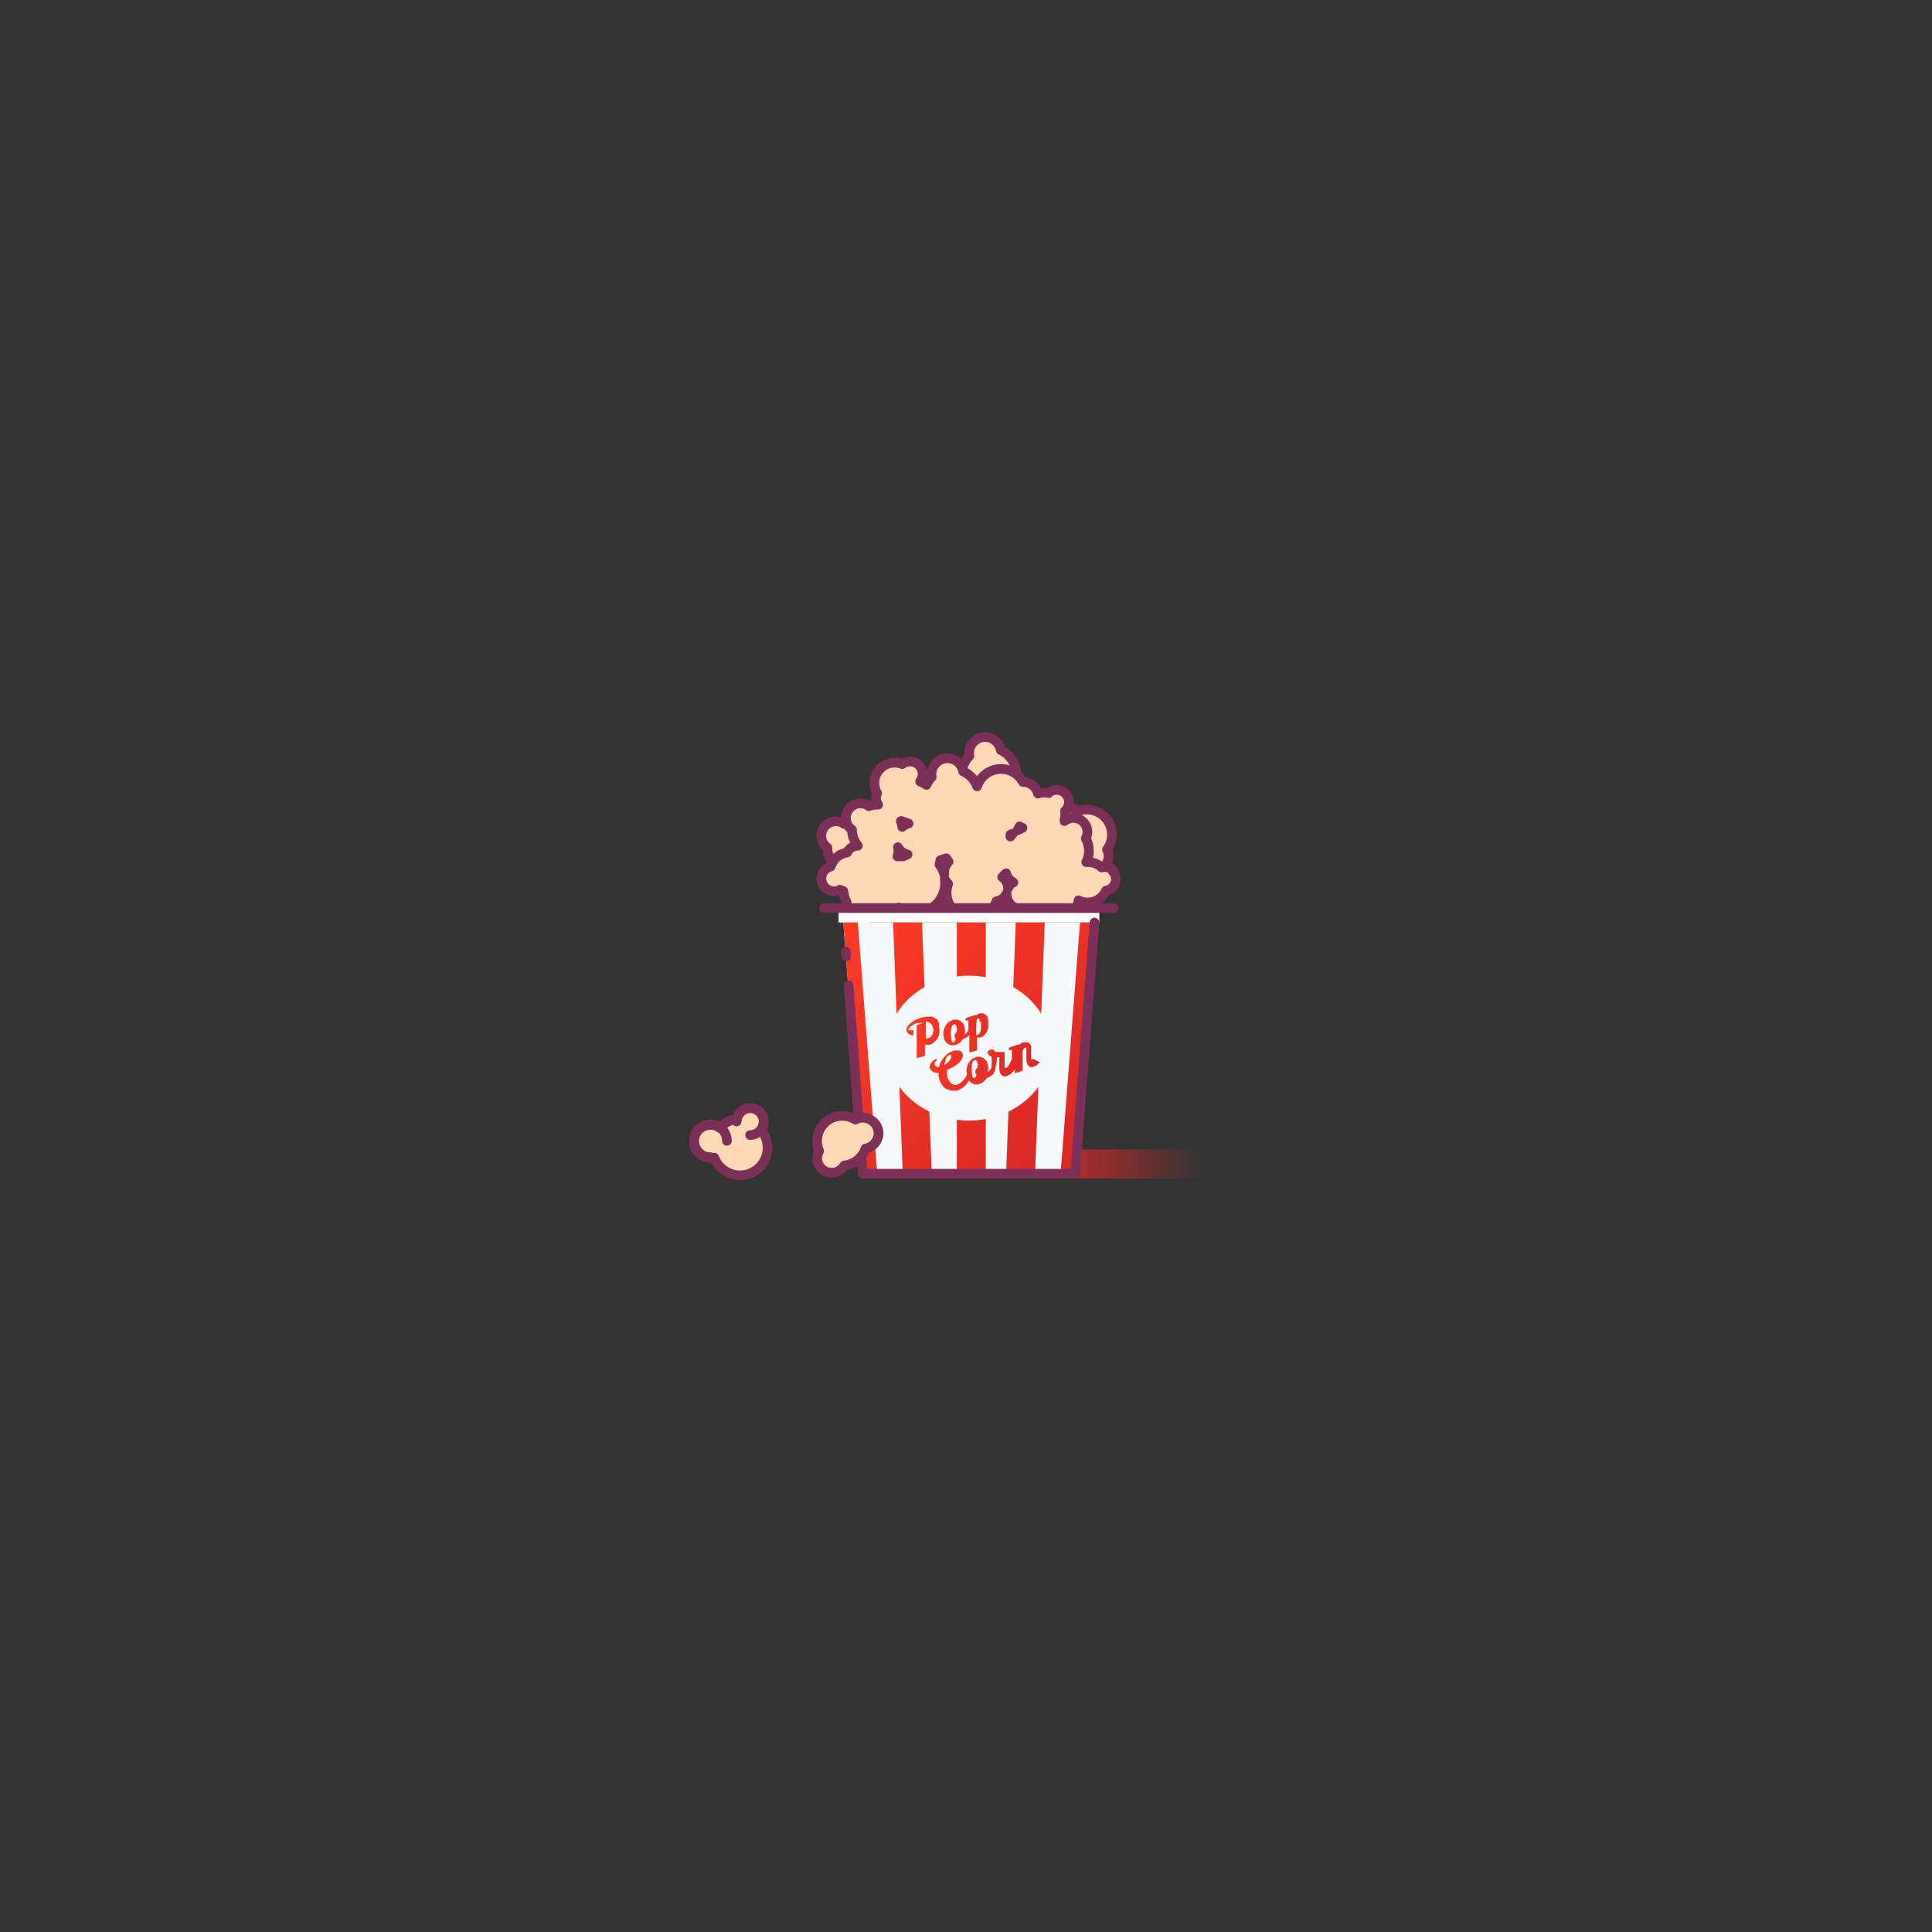 <svg id="Layer_1" data-name="Layer 1" xmlns="http://www.w3.org/2000/svg" xmlns:xlink="http://www.w3.org/1999/xlink" viewBox="0 0 400 400"><rect x="0" y="0" width="400" height="400" fill="#333333" stroke="none"/><defs><style>.cls-1{opacity:0.8;fill:url(#linear-gradient);}.cls-2{fill:#ffd9b5;}.cls-2,.cls-6{stroke:#7c2f57;stroke-linecap:round;stroke-linejoin:round;stroke-width:2px;}.cls-3{fill:#fff;}.cls-4{fill:#f7f9fb;}.cls-5{fill:url(#linear-gradient-2);}.cls-6{fill:none;}.cls-7{fill:url(#linear-gradient-3);}</style><linearGradient id="linear-gradient" x1="219.83" y1="241" x2="249.83" y2="241" gradientUnits="userSpaceOnUse"><stop offset="0" stop-color="#db2a26"/><stop offset="0.97" stop-color="#db2a26" stop-opacity="0"/></linearGradient><linearGradient id="linear-gradient-2" x1="181.33" y1="195.75" x2="219.93" y2="234.35" gradientUnits="userSpaceOnUse"><stop offset="0" stop-color="#f93a26"/><stop offset="1" stop-color="#db2a26"/></linearGradient><linearGradient id="linear-gradient-3" x1="187.7" y1="217.63" x2="214.66" y2="217.63" xlink:href="#linear-gradient-2"/></defs><title>Food Icons</title><rect class="cls-1" x="219.8" y="238" width="30" height="6"/><path class="cls-2" d="M226,180.5a3.3,3.3,0,0,0,3.5-3,3.2,3.2,0,0,0-.3-1.6,5.2,5.2,0,0,0-5.9-8,3,3,0,1,0-3.5,4.9,5.2,5.2,0,0,0,3.1,4.7A3.3,3.3,0,0,0,226,180.5Z"/><path class="cls-2" d="M177.5,183.2a3.3,3.3,0,0,0,3.5-3,3.2,3.2,0,0,0-.3-1.6,5.2,5.2,0,0,0-5.9-8,3,3,0,1,0-3.5,4.9,5.2,5.2,0,0,0,3.1,4.7A3.3,3.3,0,0,0,177.5,183.2Z"/><path class="cls-2" d="M199.5,167.1a3.6,3.6,0,0,0,5.1.4,3.6,3.6,0,0,0,1-1.4,5.7,5.7,0,0,0,1.6-10.8,3.3,3.3,0,1,0-6.5,1.2,5.7,5.7,0,0,0-1.2,6.1A3.6,3.6,0,0,0,199.5,167.1Z"/><path class="cls-2" d="M230.5,180.3a2.4,2.4,0,0,0-2.4-.7,4.2,4.2,0,0,0-3.2-1.1,5.3,5.3,0,0,0-.1-4.9,2.9,2.9,0,0,0-4.4-3.6v-.3a4.3,4.3,0,0,0,.1-1.8,2.5,2.5,0,1,0-3.4-3.7,4.3,4.3,0,0,0-2.2.1,3.2,3.2,0,0,0-3.1-2.4,5.2,5.2,0,0,0-9.5.9,5.5,5.5,0,0,0-2.9-3.1,3.3,3.3,0,1,0-6.5,1.2,5.7,5.7,0,0,0-1.1,1.6l-.3-.2-1-.5a2.6,2.6,0,0,0,.5-1.9,2.6,2.6,0,0,0-3-2.2,2.6,2.6,0,0,0-1.2.5,4.2,4.2,0,0,0-5.2,6,2.4,2.4,0,0,0,.2,2.4,5.2,5.2,0,0,0-1.9.3,3,3,0,1,0-3.5,4.9,5.2,5.2,0,0,0,1.2,3.3h-.1a2.4,2.4,0,0,0-2.1,1.4,4.2,4.2,0,0,0-3.4,2.9,2.6,2.6,0,1,0,1.9,4.8l.7.3a6.5,6.5,0,0,0,.7,2.3,3.8,3.8,0,1,0,6.8,3.4,6.5,6.5,0,0,0,4-2.3h0a6.1,6.1,0,0,0,9.5-5.9,3.3,3.3,0,0,0,.7,1,5.3,5.3,0,1,0,10,3.6,2.8,2.8,0,0,0,2.1-1.6,3.1,3.1,0,0,0,4,3.1,5.3,5.3,0,0,0,5.7.7,3.3,3.3,0,0,0,5.2-2.4,4.2,4.2,0,0,0,5.7-2,2.4,2.4,0,0,0,1.4-4Zm-43.7-9.2a5.1,5.1,0,0,0-.3-1.1h.2l1.4.5h0A3.3,3.3,0,0,0,186.8,171.2Zm-.6,6.2h-.4a3.2,3.2,0,0,0,.2-.9,3.1,3.1,0,0,0-.1-1l.5.7a3.2,3.2,0,0,0,1.5.8l-.9.4Zm24.6-5.6.3-.6.6.3-1,.5Zm-1.6,1.5v-.4l.5-.2ZM195.5,181a6.1,6.1,0,0,0-1-2,3.2,3.2,0,0,0,.2-.9l1.2-.4.5.7a3.2,3.2,0,0,0-.9,2.3Zm13.8,2a3.1,3.1,0,0,0-.6.9h0a2.8,2.8,0,0,0-1.2-2.3l.8-.8a3,3,0,0,0,1.5,1.9Z"/><rect class="cls-3" x="173.6" y="188" width="54" height="3"/><polygon class="cls-4" points="226.6 191 174.6 191 178.6 243 222.6 243 226.6 191"/><path class="cls-5" d="M198.1,191h6v52h-6Zm28.5,0h-3l-4,51.8,3,.2h0l4-52Zm-16.3,0-2,51.9h6l2-51.9h-6Zm-35.7,0,4,52,3-.2-4-51.8Zm13.3,0h-3l2,51.9h6l-2-51.9Z"/><line class="cls-6" x1="230.6" y1="188" x2="170.6" y2="188"/><line class="cls-6" x1="175.1" y1="197" x2="175.2" y2="198"/><polyline class="cls-6" points="175.7 204 178.6 243 222.6 243 226.6 191"/><path class="cls-4" d="M200.6,232c-9.4,0-17-6.7-17-15s7.6-15,17-15,17,6.7,17,15S210,232,200.6,232Z"/><path class="cls-2" d="M181.9,234.7a3.3,3.3,0,0,0-3.3-3.3,3.2,3.2,0,0,0-1.5.4,5.2,5.2,0,0,0-7.5,6.5,3,3,0,1,0,5.2,3,5.2,5.2,0,0,0,4.4-3.5A3.3,3.3,0,0,0,181.9,234.7Z"/><path class="cls-2" d="M157.6,233.9a2.8,2.8,0,1,0-5-2.2,5.7,5.7,0,0,0-3.6,1.8,3.4,3.4,0,1,0-1.8,6.2h.7a5.7,5.7,0,1,0,9.7-5.7Z"/><path class="cls-6" d="M147.1,239.6a3.4,3.4,0,1,1,3.4-3.4"/><path class="cls-6" d="M155.3,235a2.8,2.8,0,1,0-2.8-2.8"/><path class="cls-7" d="M194,211l-1-.5h-1.2l-1.2.2-1.2.5-1,.7-.6.8a1,1,0,0,0-.1.8q.2.7,1.4.9v-1.1h-1a.4.4,0,0,1,.1-.4l.4-.4.6-.4.7-.3h1.2l-1.3.5v.8q0,.3,0,.8v5.2l1.7-.5v-2.3h1a2.5,2.5,0,0,0,1-.6,3.1,3.1,0,0,0,.7-.9,3.3,3.3,0,0,0,.3-1.1,2.8,2.8,0,0,0-.1-1.1A2.4,2.4,0,0,0,194,211Zm-.8,2.4a2.2,2.2,0,0,1-.1.7l-.4.6-.6.3h-.4v-3.6l.9.4a1.6,1.6,0,0,1,.5.9A2.3,2.3,0,0,1,193.3,213.4Zm11.2-3-.4-.4-.5-.2h-.7l-.4.2-.4.3v-.2l-2.1.7v.5h.6v1.8h0v.2h0l-.3.5-.4.4h-.1a3,3,0,0,0,.1-.8,3.8,3.8,0,0,0-.1-.8,2.4,2.4,0,0,0-.3-.7l-.5-.5-.7-.3h-.8l-1,.5a3.1,3.1,0,0,0-.7.9,3.2,3.2,0,0,0-.3,2.3,2.4,2.4,0,0,0,.3.8l.5.5.7.3h.8l.5-.2.5-.3.4-.4.3-.4.7-.3.6-.5v3.6l1.6-.4v-2.7h.7l.5-.2.4-.4.3-.4.2-.4.2-.6v-.7a4,4,0,0,0,0-.7,3.2,3.2,0,0,0-.1-.7Zm-6.3,2.7c0,.2,0,.4,0,.6a.7.7,0,0,0-.4.4.8.8,0,0,0,0,.6v.2l.2.2-.2.5-.3.2q-.3.1-.4-.4a5.2,5.2,0,0,1-.1-1.2,4.4,4.4,0,0,1,.1-1.5.8.8,0,0,1,.5-.6h.3l.2.4A2.4,2.4,0,0,1,198.2,213.1Zm5-1.6v.6a5.2,5.2,0,0,1,0,.7,3.5,3.5,0,0,1-.1.7l-.2.5-.4.3h-.3v-2.2a2.4,2.4,0,0,1,.1-.5v-.4l.2-.3h.4v.7Zm11.3,8-.3-.2h-.5c-.1,0-.1-.1-.1-.3s0-.8,0-1,0-.5,0-.6,0-.3,0-.4a1.9,1.9,0,0,0,0-.2v-.2h0l-.3-.5-.4-.3h-.9l-.5.2-.4.4v-.2l-2.1.7v.5h.6v1.8h0l-.2.5-.3.6-.3.5-.4.3h-.2a.4.4,0,0,1-.1-.3v-3h-2a.9.9,0,0,0-.4-.5h-.6l-.4.3a.5.5,0,0,0-.1.5l.3.4.5.3c0,.1,0,.3,0,.4v1.8h0l-.3.5-.4.4h-.1a3,3,0,0,0,.1-.8,3.8,3.8,0,0,0-.1-.8,2.4,2.4,0,0,0-.3-.7l-.5-.5-.7-.3h-.8l-1,.5a3.1,3.1,0,0,0-.7.9,3.1,3.1,0,0,0-.3,2.2l-.2.5-.5.7-.6.6-.8.4h-.7l-.5-.3-.4-.5-.3-.6a4.6,4.6,0,0,1-.1-.8,6.6,6.6,0,0,1,0-.9l1.3-.6,1.1-.8a3.1,3.1,0,0,0,.7-1,1.4,1.4,0,0,0,.1-1l-.3-.4-.4-.2h-1.1l-1.1.5-.9.8-.7,1a5.1,5.1,0,0,0-.4,1.2l-.6-.2a.8.8,0,0,1-.3-.4.7.7,0,0,1,.1-.5l.5-.6h-.5l-.5.4-.4.5-.2.5a.9.9,0,0,0,0,.5l.3.4.4.3.5.2h.6a4.2,4.2,0,0,0,.2,1.4,3.8,3.8,0,0,0,.5,1.1,3,3,0,0,0,.8.8l1.1.4h1.3l1-.5.8-.7.6-.9h0l.5.5.7.3h.8l.5-.2.5-.3.4-.4.3-.4.7-.3.6-.5.3-.5.2-.6v-.2a10.7,10.7,0,0,0,.2-1.1c.1-.4.1-.7.1-1.1h.5a.4.4,0,0,1,0,.3v.7c0,.2,0,.5,0,.7s0,.4,0,.7a2.7,2.7,0,0,0,.1.6,1.4,1.4,0,0,0,.5.8,1,1,0,0,0,.9.1l.8-.4.7-.7.2-.3v.8l1.6-.5q0-.4,0-.8v-.9c0-.3,0-.6,0-.9V218a1.6,1.6,0,0,1,.2-.8l.4-.3h.2a.5.5,0,0,1,0,.3c0,.2,0,.4,0,.7s0,.5,0,.8,0,.5,0,.8a3,3,0,0,0,.1.6,1.2,1.2,0,0,0,.5.7.9.9,0,0,0,.8.1l.8-.4.6-.6Zm-18.8.5.2-.7.3-.6.5-.3q.3-.1.3.1a1,1,0,0,1,0,.5l-.3.6-.5.5-.6.4Zm6.8.5c0,.2,0,.4,0,.6a.7.7,0,0,0-.4.4.8.8,0,0,0,0,.6v.2l.2.2-.2.5-.3.2q-.3.1-.4-.4a5.2,5.2,0,0,1-.1-1.2,4.4,4.4,0,0,1,.1-1.5.8.8,0,0,1,.5-.6h.3l.2.4A2.4,2.4,0,0,1,202.5,220.5Z"/></svg>